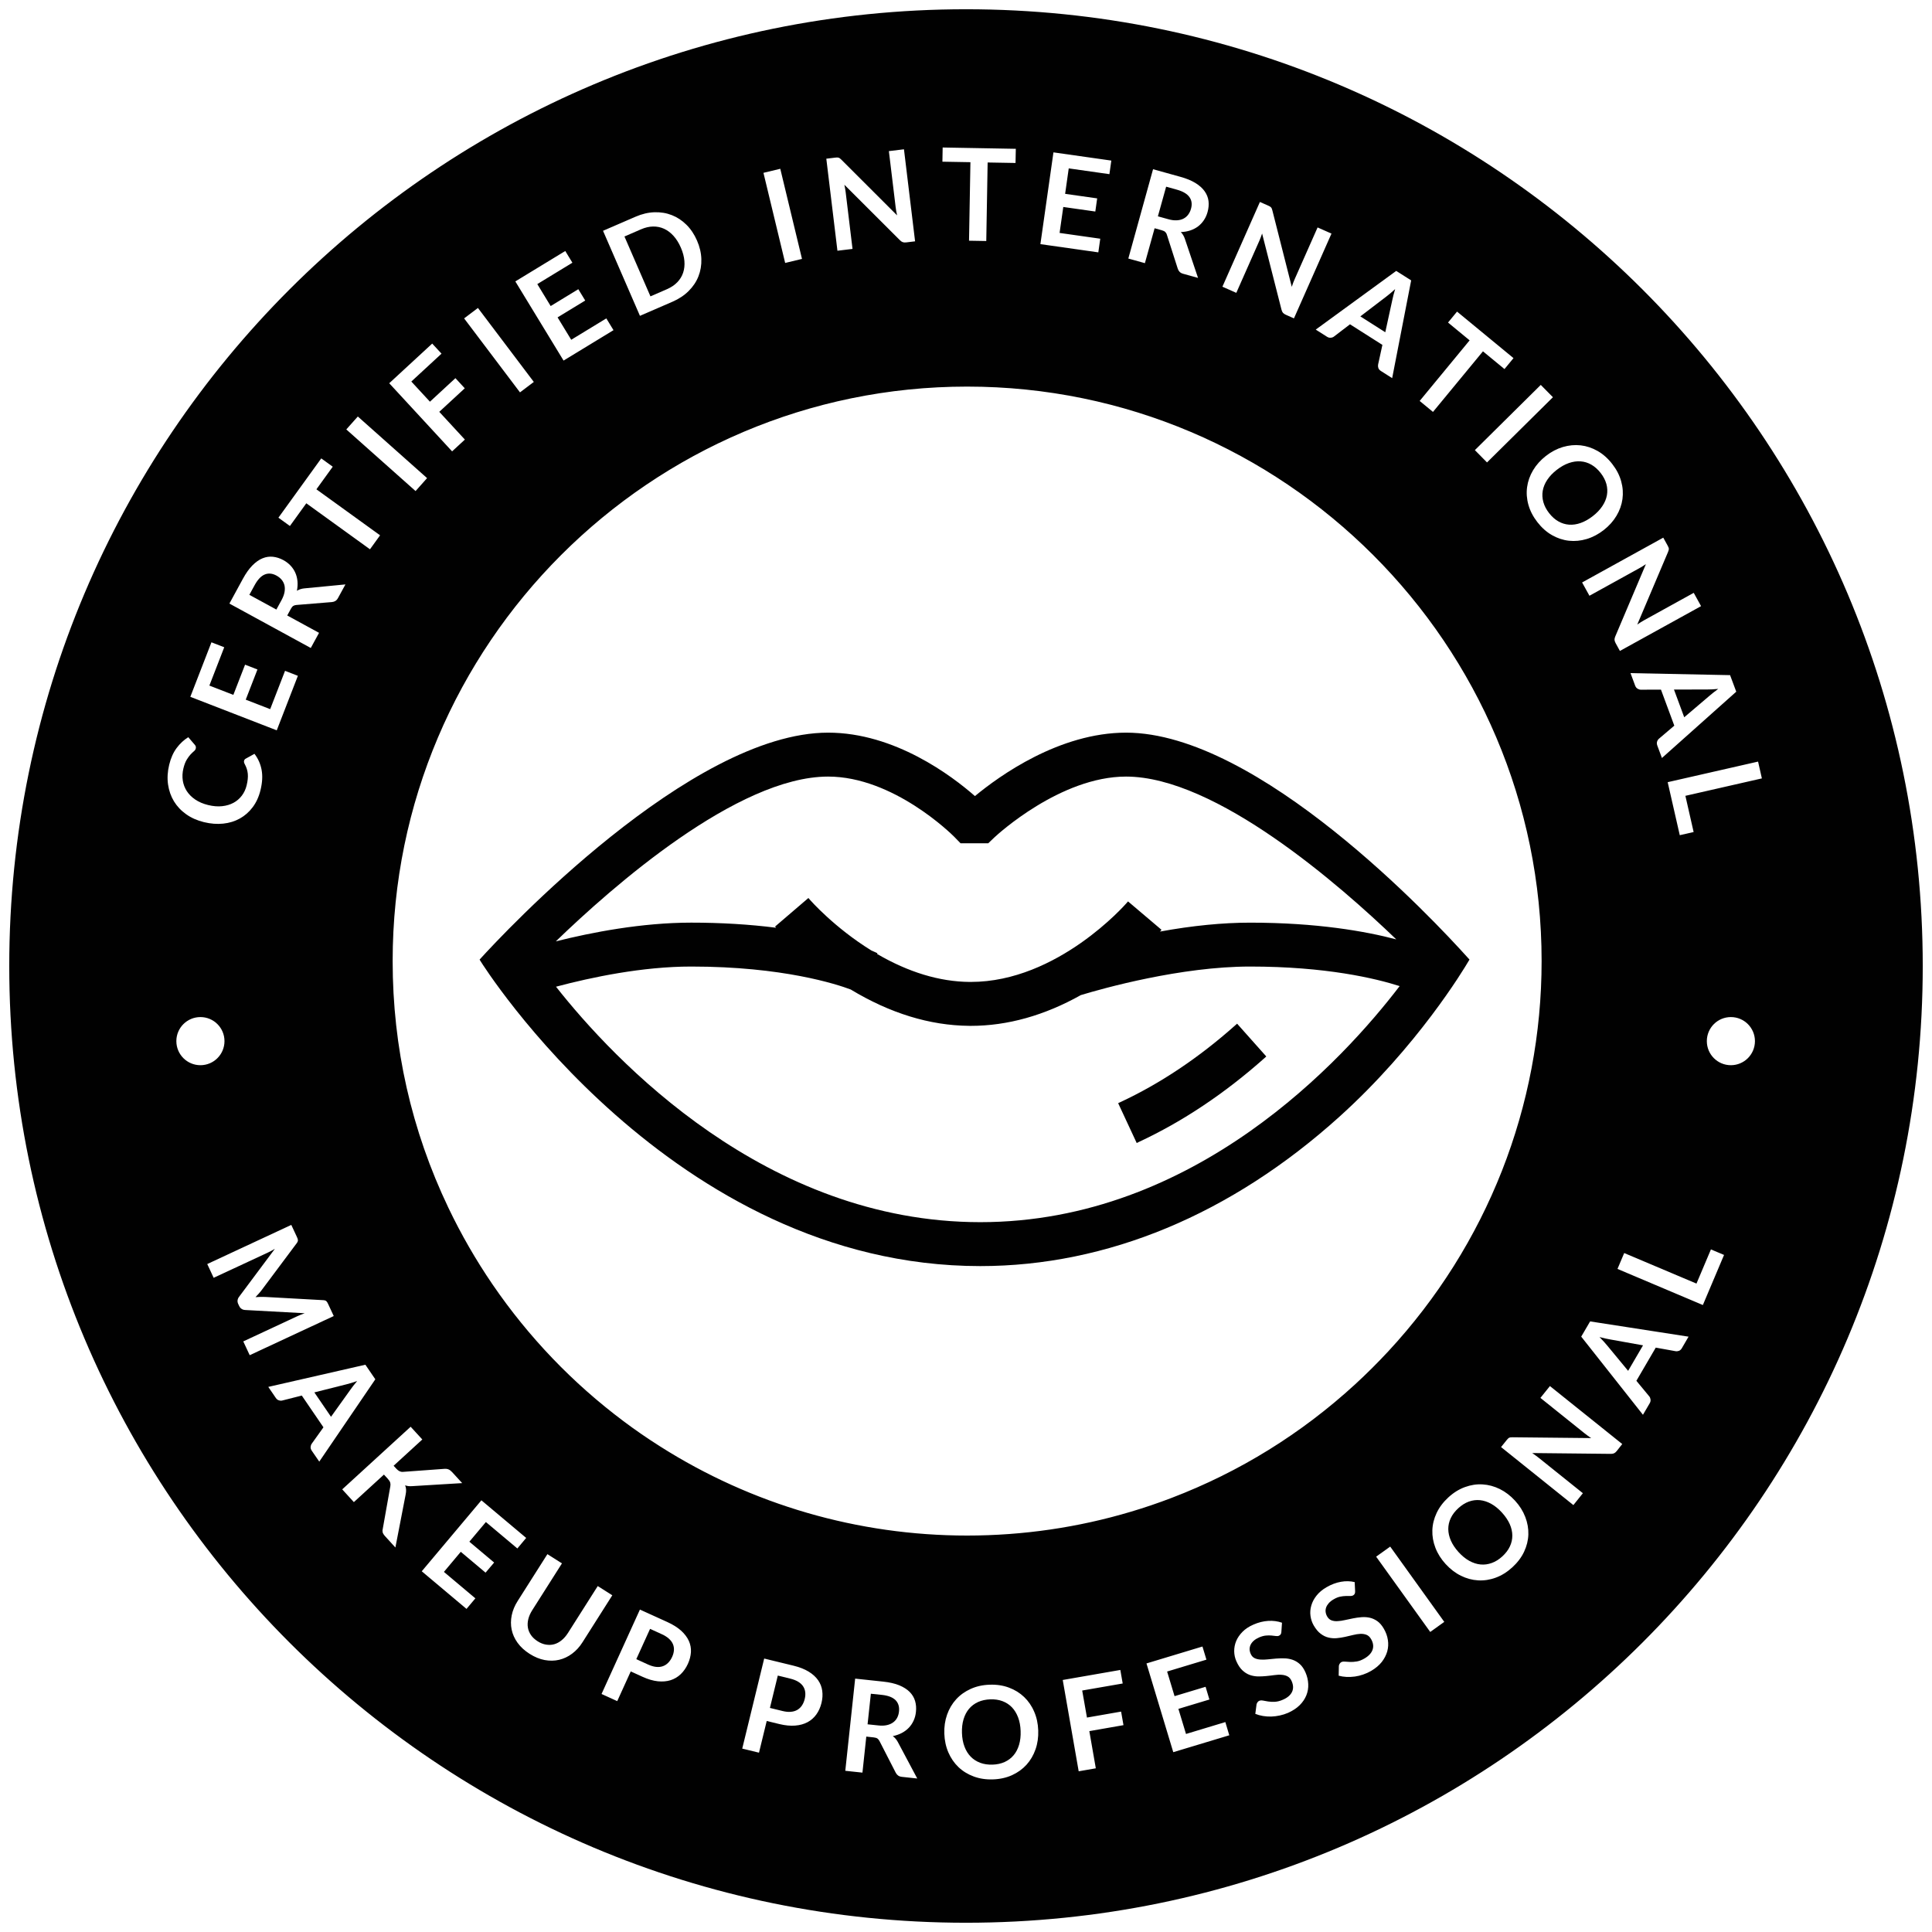 <?xml version="1.0" encoding="utf-8"?>
<!-- Generator: Adobe Illustrator 16.0.3, SVG Export Plug-In . SVG Version: 6.00 Build 0)  -->
<!DOCTYPE svg PUBLIC "-//W3C//DTD SVG 1.1//EN" "http://www.w3.org/Graphics/SVG/1.1/DTD/svg11.dtd">
<svg version="1.1" id="Layer_1" xmlns="http://www.w3.org/2000/svg" xmlns:xlink="http://www.w3.org/1999/xlink" x="0px" y="0px"
	 width="110px" height="110px" viewBox="0 0 110 110" enable-background="new 0 0 110 110" xml:space="preserve">
<g id="makeup">
	<g id="Makeup_Artistry_1_">
		<path fill="#010101" d="M55,0.527C24.916,0.527,0.527,24.916,0.527,55c0,30.085,24.388,54.473,54.473,54.473
			S109.473,85.085,109.473,55C109.473,24.916,85.085,0.527,55,0.527z M100.314,44.319l-4.355,0.992l0.469,2.061l-0.789,0.18
			l-0.688-3.018l5.146-1.172L100.314,44.319z M98.855,39.382l-4.231,3.775l-0.265-0.712c-0.028-0.08-0.032-0.153-0.012-0.219
			s0.057-0.122,0.107-0.167l0.874-0.743l-0.759-2.051l-1.146,0.003c-0.061,0.001-0.119-0.017-0.184-0.055
			c-0.063-0.037-0.109-0.095-0.139-0.173l-0.265-0.715l5.669,0.115L98.855,39.382z M94.699,30.612l0.249,0.451
			c0.021,0.039,0.036,0.071,0.048,0.099c0.012,0.027,0.018,0.054,0.02,0.079c0.002,0.025-0.002,0.053-0.01,0.082
			c-0.008,0.029-0.02,0.064-0.035,0.104l-1.752,4.132c0.069-0.05,0.139-0.096,0.209-0.139c0.069-0.042,0.135-0.081,0.197-0.115
			l2.809-1.551l0.418,0.757l-4.621,2.551l-0.244-0.444c-0.037-0.068-0.059-0.131-0.063-0.188c-0.003-0.056,0.012-0.121,0.043-0.194
			l1.744-4.115c-0.064,0.044-0.131,0.086-0.195,0.126s-0.125,0.076-0.182,0.106l-2.837,1.567l-0.418-0.757L94.699,30.612z
			 M89.997,25.356c0.334,0.038,0.655,0.145,0.966,0.322c0.309,0.177,0.586,0.423,0.83,0.738c0.246,0.315,0.415,0.644,0.51,0.987
			c0.096,0.343,0.118,0.68,0.073,1.012c-0.046,0.332-0.159,0.649-0.341,0.954c-0.182,0.305-0.424,0.575-0.729,0.813
			c-0.308,0.238-0.63,0.407-0.969,0.508s-0.676,0.133-1.01,0.097c-0.333-0.037-0.654-0.143-0.963-0.319
			c-0.309-0.176-0.586-0.422-0.83-0.737c-0.245-0.315-0.416-0.644-0.512-0.987c-0.097-0.343-0.121-0.682-0.075-1.015
			s0.159-0.652,0.341-0.957c0.182-0.304,0.424-0.575,0.729-0.813c0.306-0.238,0.627-0.407,0.967-0.508
			C89.326,25.351,89.662,25.319,89.997,25.356z M88.417,22.616l-3.752,3.713l-0.692-0.701l3.752-3.713L88.417,22.616z
			 M82.445,18.364l0.513-0.623l3.214,2.649l-0.513,0.623l-1.226-1.01l-2.845,3.45l-0.758-0.625l2.844-3.45L82.445,18.364z
			 M80.346,15.964l-1.082,5.566l-0.642-0.408c-0.072-0.046-0.119-0.101-0.144-0.167c-0.022-0.065-0.027-0.131-0.015-0.198
			l0.245-1.12l-1.845-1.173l-0.911,0.697c-0.046,0.037-0.105,0.06-0.18,0.068c-0.073,0.008-0.145-0.01-0.215-0.054l-0.644-0.409
			l4.582-3.341L80.346,15.964z M71.734,11.499l0.472,0.208c0.039,0.018,0.071,0.034,0.099,0.049
			c0.023,0.015,0.045,0.032,0.063,0.052s0.031,0.043,0.043,0.071c0.012,0.028,0.021,0.063,0.033,0.104l1.104,4.349
			c0.025-0.082,0.054-0.161,0.082-0.237c0.03-0.076,0.06-0.146,0.088-0.211l1.3-2.934l0.791,0.35l-2.137,4.827l-0.465-0.206
			c-0.07-0.031-0.125-0.069-0.162-0.112c-0.036-0.042-0.064-0.103-0.083-0.181l-1.103-4.331c-0.023,0.074-0.051,0.147-0.078,0.218
			c-0.027,0.072-0.055,0.137-0.079,0.195l-1.312,2.964l-0.791-0.35L71.734,11.499z M65.65,9.635l1.552,0.431
			c0.347,0.096,0.635,0.214,0.862,0.354c0.227,0.14,0.401,0.297,0.523,0.47c0.123,0.173,0.196,0.359,0.221,0.559
			c0.023,0.2,0.006,0.408-0.055,0.624c-0.047,0.171-0.117,0.326-0.21,0.464c-0.093,0.138-0.203,0.257-0.333,0.354
			c-0.129,0.098-0.277,0.174-0.441,0.229c-0.166,0.055-0.347,0.086-0.539,0.093c0.101,0.101,0.177,0.227,0.229,0.378l0.752,2.231
			l-0.852-0.236c-0.082-0.023-0.147-0.059-0.195-0.107s-0.084-0.109-0.107-0.181l-0.617-1.925c-0.021-0.072-0.055-0.127-0.096-0.167
			c-0.041-0.039-0.107-0.072-0.201-0.098l-0.404-0.112l-0.553,1.987l-0.944-0.263L65.65,9.635z M59.979,8.675l3.295,0.468
			l-0.109,0.773l-2.316-0.329l-0.205,1.449l1.824,0.259l-0.105,0.748l-1.824-0.259l-0.211,1.478l2.316,0.329l-0.11,0.777
			L59.236,13.9L59.979,8.675z M53.671,8.398l4.165,0.075L57.82,9.279l-1.588-0.028l-0.078,4.471l-0.982-0.017l0.08-4.471
			l-1.595-0.028L53.671,8.398z M47.558,8.974c0.043-0.005,0.08-0.008,0.109-0.008s0.056,0.004,0.081,0.012
			c0.024,0.008,0.048,0.021,0.072,0.039s0.052,0.042,0.083,0.073l3.174,3.172c-0.02-0.083-0.037-0.166-0.05-0.246
			c-0.014-0.081-0.024-0.156-0.033-0.226l-0.385-3.186L51.468,8.5l0.633,5.24l-0.504,0.061c-0.077,0.009-0.143,0.005-0.196-0.013
			c-0.054-0.018-0.108-0.056-0.164-0.112l-3.162-3.158c0.017,0.076,0.031,0.152,0.044,0.228c0.013,0.076,0.023,0.145,0.031,0.208
			l0.389,3.218l-0.859,0.104l-0.633-5.24L47.558,8.974z M44.426,9.61l1.236,5.131l-0.958,0.23L43.468,9.84L44.426,9.61z
			 M36.183,12.34c0.366-0.159,0.726-0.244,1.079-0.255c0.354-0.011,0.683,0.043,0.99,0.164c0.307,0.12,0.584,0.303,0.831,0.548
			s0.448,0.545,0.602,0.9c0.154,0.354,0.237,0.707,0.247,1.055c0.011,0.348-0.045,0.676-0.166,0.983s-0.307,0.585-0.557,0.834
			s-0.558,0.453-0.924,0.612l-1.849,0.802l-2.102-4.842L36.183,12.34z M32.184,14.291l0.406,0.667l-1.998,1.217l0.761,1.25
			l1.574-0.959l0.393,0.645l-1.574,0.959l0.777,1.275l1.998-1.217l0.409,0.67l-2.843,1.732l-2.746-4.508L32.184,14.291z
			 M27.212,17.534l3.181,4.212l-0.787,0.594l-3.181-4.212L27.212,17.534z M24.608,19.562l0.53,0.574l-1.719,1.587l1.06,1.148
			l1.451-1.34l0.532,0.577l-1.452,1.34l1.458,1.58l-0.727,0.671l-3.58-3.879L24.608,19.562z M20.373,23.714l3.943,3.508
			l-0.655,0.737l-3.944-3.509L20.373,23.714z M18.291,26.099l0.654,0.473l-0.93,1.287l3.625,2.619l-0.575,0.796l-3.625-2.619
			l-0.934,1.293l-0.654-0.473L18.291,26.099z M13.831,32.951c0.172-0.316,0.353-0.569,0.541-0.759s0.38-0.325,0.577-0.405
			c0.196-0.08,0.394-0.109,0.594-0.087c0.2,0.022,0.398,0.086,0.595,0.193c0.156,0.085,0.291,0.189,0.405,0.31
			c0.114,0.122,0.204,0.257,0.27,0.405s0.107,0.31,0.124,0.483c0.016,0.174,0.005,0.356-0.032,0.546
			c0.121-0.075,0.261-0.121,0.419-0.137l2.344-0.226l-0.423,0.775c-0.041,0.075-0.09,0.13-0.149,0.167
			c-0.059,0.036-0.125,0.057-0.201,0.063l-2.015,0.165c-0.076,0.006-0.137,0.024-0.184,0.055c-0.047,0.031-0.095,0.089-0.141,0.175
			l-0.201,0.369l1.811,0.988l-0.471,0.862l-4.633-2.528L13.831,32.951z M12.039,36.57l0.728,0.282l-0.846,2.182l1.365,0.529
			l0.667-1.719l0.705,0.273l-0.667,1.719l1.392,0.54l0.846-2.182l0.731,0.284l-1.203,3.104l-4.921-1.908L12.039,36.57z
			 M9.567,44.659c-0.05-0.354-0.028-0.727,0.066-1.117c0.092-0.38,0.234-0.699,0.425-0.954c0.191-0.256,0.412-0.46,0.662-0.615
			l0.366,0.427c0.024,0.026,0.043,0.056,0.057,0.091c0.014,0.035,0.015,0.078,0.002,0.13c-0.013,0.055-0.048,0.105-0.104,0.151
			c-0.057,0.047-0.12,0.108-0.191,0.183c-0.071,0.076-0.144,0.175-0.219,0.298c-0.075,0.123-0.138,0.288-0.188,0.493
			c-0.059,0.241-0.07,0.473-0.036,0.696c0.035,0.222,0.113,0.425,0.233,0.609c0.121,0.183,0.283,0.343,0.486,0.479
			c0.204,0.136,0.445,0.238,0.724,0.306c0.288,0.07,0.555,0.092,0.799,0.065c0.245-0.027,0.461-0.092,0.648-0.194
			c0.188-0.103,0.345-0.238,0.473-0.407c0.127-0.169,0.218-0.363,0.271-0.581c0.032-0.13,0.053-0.25,0.064-0.358
			c0.011-0.109,0.012-0.211,0.003-0.308c-0.009-0.096-0.029-0.188-0.058-0.28c-0.029-0.091-0.07-0.184-0.122-0.28
			c-0.016-0.029-0.026-0.058-0.033-0.087c-0.007-0.029-0.006-0.059,0.001-0.09c0.012-0.052,0.043-0.092,0.093-0.12l0.499-0.276
			c0.208,0.271,0.342,0.574,0.406,0.912c0.063,0.337,0.043,0.719-0.06,1.144c-0.092,0.381-0.241,0.708-0.444,0.979
			c-0.204,0.272-0.448,0.488-0.732,0.646c-0.284,0.159-0.601,0.257-0.95,0.293c-0.35,0.037-0.715,0.008-1.096-0.084
			c-0.385-0.094-0.723-0.243-1.012-0.449c-0.29-0.205-0.522-0.452-0.698-0.74C9.73,45.334,9.618,45.013,9.567,44.659z
			 M10.041,59.277c0-0.756,0.613-1.369,1.37-1.369c0.757,0,1.37,0.613,1.37,1.369c0,0.758-0.613,1.371-1.37,1.371
			C10.654,60.648,10.041,60.035,10.041,59.277z M13.851,76.374l3.09-1.44c0.058-0.025,0.122-0.054,0.191-0.082
			c0.07-0.028,0.142-0.057,0.216-0.082l-3.387-0.184c-0.077-0.004-0.145-0.023-0.204-0.063c-0.059-0.037-0.104-0.09-0.138-0.162
			l-0.057-0.12c-0.033-0.071-0.045-0.142-0.035-0.21c0.01-0.069,0.037-0.135,0.084-0.195l2.04-2.734
			c-0.068,0.043-0.137,0.082-0.205,0.117c-0.068,0.036-0.132,0.067-0.191,0.096l-3.09,1.438L11.8,71.969l4.785-2.228l0.313,0.671
			c0.018,0.04,0.033,0.074,0.044,0.104c0.011,0.03,0.018,0.059,0.02,0.086s-0.002,0.056-0.013,0.084
			c-0.011,0.029-0.028,0.062-0.053,0.094l-1.992,2.666c-0.053,0.07-0.11,0.141-0.171,0.207c-0.061,0.067-0.123,0.135-0.186,0.201
			c0.094-0.006,0.187-0.011,0.28-0.014c0.093-0.003,0.183-0.002,0.271,0.003l3.31,0.183c0.041,0.002,0.076,0.009,0.104,0.018
			c0.029,0.01,0.053,0.023,0.073,0.043s0.037,0.043,0.053,0.07c0.015,0.027,0.032,0.062,0.051,0.101l0.313,0.672l-4.785,2.229
			L13.851,76.374z M17.75,82.596c-0.048-0.07-0.07-0.141-0.065-0.21s0.026-0.133,0.064-0.188l0.667-0.933l-1.233-1.808l-1.112,0.282
			c-0.057,0.015-0.121,0.012-0.191-0.01c-0.07-0.021-0.129-0.065-0.175-0.135l-0.43-0.63l5.528-1.263l0.566,0.83l-3.191,4.687
			L17.75,82.596z M23.261,84.613c-0.069-0.008-0.134-0.021-0.195-0.045c0.033,0.078,0.051,0.16,0.055,0.244
			s-0.004,0.176-0.024,0.275l-0.585,3.021l-0.586-0.643c-0.079-0.086-0.125-0.162-0.14-0.226c-0.014-0.064-0.011-0.134,0.009-0.204
			l0.43-2.417c0.014-0.079,0.01-0.149-0.01-0.214c-0.021-0.063-0.069-0.137-0.145-0.219l-0.21-0.228l-1.712,1.567l-0.663-0.726
			l3.896-3.565l0.664,0.725l-1.634,1.496l0.155,0.17c0.063,0.066,0.124,0.115,0.184,0.143c0.06,0.028,0.125,0.041,0.196,0.035
			l2.343-0.171c0.099-0.009,0.182,0.002,0.249,0.031c0.068,0.028,0.136,0.081,0.205,0.155l0.572,0.625l-2.818,0.171
			C23.407,84.62,23.329,84.62,23.261,84.613z M27.646,89.54l-1.411-1.187l-0.96,1.144l1.791,1.506l-0.505,0.601l-2.548-2.142
			l3.396-4.041l2.549,2.142l-0.502,0.6l-1.792-1.505l-0.941,1.12l1.411,1.186L27.646,89.54z M32.574,94.152
			c-0.228,0.172-0.474,0.287-0.738,0.35s-0.539,0.066-0.825,0.014c-0.286-0.054-0.572-0.172-0.857-0.353
			c-0.286-0.183-0.514-0.392-0.684-0.627c-0.17-0.235-0.283-0.486-0.338-0.751c-0.055-0.264-0.054-0.535,0.003-0.815
			c0.057-0.278,0.17-0.551,0.338-0.814l1.694-2.669l0.829,0.525l-1.692,2.666c-0.108,0.17-0.183,0.34-0.224,0.506
			c-0.042,0.168-0.049,0.327-0.025,0.479c0.024,0.151,0.083,0.295,0.175,0.429c0.092,0.135,0.219,0.251,0.379,0.354
			c0.16,0.103,0.321,0.166,0.481,0.191c0.16,0.027,0.315,0.021,0.463-0.021c0.148-0.042,0.29-0.116,0.423-0.226
			c0.133-0.107,0.254-0.246,0.363-0.418l1.694-2.668l0.829,0.525l-1.694,2.67C33,93.766,32.802,93.982,32.574,94.152z
			 M39.165,94.734c-0.106,0.231-0.242,0.428-0.407,0.586c-0.166,0.158-0.357,0.272-0.576,0.343
			c-0.219,0.069-0.462,0.089-0.729,0.062c-0.268-0.029-0.558-0.113-0.87-0.256l-0.671-0.306l-0.769,1.692l-0.894-0.407l2.185-4.806
			l1.565,0.711c0.321,0.146,0.582,0.312,0.783,0.492c0.2,0.184,0.346,0.377,0.438,0.581c0.092,0.204,0.131,0.417,0.119,0.64
			C39.324,94.288,39.267,94.51,39.165,94.734z M46.772,96.959c-0.061,0.248-0.158,0.466-0.291,0.652
			c-0.133,0.186-0.3,0.334-0.502,0.443c-0.202,0.107-0.438,0.174-0.706,0.194c-0.269,0.022-0.569-0.007-0.903-0.088l-0.716-0.175
			l-0.44,1.805l-0.954-0.232l1.25-5.127l1.67,0.406c0.342,0.084,0.629,0.196,0.861,0.338c0.231,0.141,0.41,0.305,0.538,0.488
			s0.207,0.385,0.236,0.605C46.845,96.491,46.831,96.721,46.772,96.959z M51.346,101.166c-0.085-0.01-0.155-0.034-0.21-0.074
			c-0.056-0.04-0.102-0.094-0.136-0.16l-0.923-1.799c-0.035-0.068-0.075-0.117-0.122-0.15c-0.046-0.03-0.119-0.053-0.215-0.063
			l-0.417-0.045l-0.219,2.051l-0.977-0.104l0.562-5.248l1.6,0.171c0.358,0.038,0.661,0.108,0.908,0.208
			c0.248,0.104,0.446,0.229,0.595,0.378c0.149,0.151,0.252,0.323,0.309,0.517c0.057,0.194,0.073,0.4,0.048,0.623
			c-0.018,0.178-0.062,0.342-0.131,0.493s-0.159,0.286-0.271,0.404c-0.112,0.118-0.245,0.217-0.399,0.299
			c-0.154,0.081-0.327,0.142-0.517,0.181c0.116,0.082,0.211,0.194,0.287,0.334l1.106,2.079L51.346,101.166z M58.957,99.604
			c-0.117,0.334-0.288,0.625-0.514,0.875c-0.227,0.248-0.5,0.444-0.823,0.592c-0.323,0.146-0.685,0.227-1.084,0.24
			c-0.397,0.014-0.765-0.041-1.099-0.166c-0.334-0.123-0.623-0.302-0.866-0.533c-0.243-0.232-0.435-0.512-0.575-0.836
			c-0.14-0.325-0.217-0.683-0.23-1.068c-0.014-0.387,0.039-0.747,0.156-1.081c0.117-0.334,0.29-0.626,0.516-0.874
			c0.226-0.249,0.502-0.445,0.827-0.593c0.325-0.147,0.687-0.228,1.086-0.24c0.396-0.014,0.764,0.041,1.097,0.167
			c0.334,0.124,0.62,0.303,0.862,0.534c0.241,0.231,0.434,0.51,0.572,0.836c0.141,0.323,0.217,0.68,0.23,1.065
			C59.126,98.908,59.075,99.27,58.957,99.604z M62.391,100.68l-0.975,0.17l-0.908-5.199l3.279-0.571l0.135,0.771l-2.306,0.4
			l0.271,1.54l1.944-0.34l0.135,0.772l-1.944,0.34L62.391,100.68z M55.064,87.428c-6.206,0-12.251-1.755-17.481-5.076
			c-0.723-0.457-1.425-0.941-2.086-1.438c-2.896-2.169-5.4-4.784-7.446-7.773c-0.951-1.391-1.799-2.863-2.522-4.377
			c-2.105-4.408-3.173-9.134-3.173-14.045c0-18.035,14.673-32.708,32.708-32.708c18.036,0,32.709,14.673,32.709,32.708
			c0,8.264-3.104,16.158-8.739,22.23c-0.603,0.648-1.231,1.273-1.872,1.863c-3.069,2.816-6.589,4.996-10.461,6.474
			c-0.754,0.288-1.528,0.552-2.303,0.782C61.375,86.971,58.234,87.428,55.064,87.428z M66.801,99.762l-1.525-5.053l3.187-0.963
			l0.226,0.748l-2.238,0.676l0.423,1.402l1.767-0.533l0.217,0.725l-1.765,0.532l0.433,1.429l2.24-0.677L69.99,98.8L66.801,99.762z
			 M74.379,96.521c-0.082,0.205-0.209,0.394-0.381,0.565s-0.393,0.315-0.658,0.435c-0.154,0.066-0.313,0.117-0.476,0.152
			c-0.162,0.035-0.324,0.055-0.485,0.061c-0.162,0.004-0.318-0.008-0.473-0.033c-0.154-0.026-0.299-0.066-0.434-0.121l0.071-0.545
			c0.011-0.042,0.029-0.082,0.056-0.117c0.023-0.037,0.059-0.064,0.101-0.082c0.056-0.023,0.127-0.027,0.211-0.012
			c0.085,0.018,0.183,0.035,0.296,0.053c0.111,0.018,0.238,0.021,0.377,0.016c0.141-0.006,0.293-0.045,0.46-0.119
			c0.257-0.11,0.429-0.26,0.517-0.441c0.088-0.184,0.08-0.389-0.019-0.615c-0.056-0.128-0.134-0.218-0.231-0.27
			c-0.099-0.053-0.211-0.083-0.342-0.092c-0.128-0.011-0.268-0.004-0.418,0.018s-0.305,0.038-0.462,0.054
			c-0.157,0.017-0.317,0.022-0.479,0.021c-0.16-0.006-0.315-0.034-0.465-0.088c-0.147-0.055-0.287-0.145-0.416-0.268
			s-0.242-0.295-0.338-0.515c-0.078-0.177-0.117-0.364-0.121-0.562c-0.002-0.199,0.035-0.392,0.112-0.58
			c0.079-0.188,0.199-0.363,0.36-0.527c0.162-0.164,0.369-0.301,0.622-0.411c0.284-0.125,0.567-0.195,0.848-0.212
			c0.279-0.016,0.539,0.02,0.779,0.105l-0.035,0.521c-0.003,0.06-0.017,0.106-0.04,0.141s-0.059,0.063-0.104,0.081
			c-0.045,0.02-0.103,0.023-0.172,0.014c-0.072-0.01-0.154-0.02-0.248-0.028c-0.095-0.009-0.201-0.009-0.316,0.002
			c-0.116,0.01-0.243,0.045-0.383,0.104c-0.125,0.055-0.228,0.117-0.307,0.188c-0.078,0.068-0.139,0.146-0.179,0.227
			c-0.04,0.082-0.06,0.168-0.06,0.256c0.002,0.088,0.022,0.178,0.063,0.267c0.049,0.114,0.122,0.194,0.219,0.243
			c0.098,0.048,0.211,0.074,0.338,0.082c0.129,0.009,0.27,0.005,0.42-0.012c0.153-0.017,0.31-0.031,0.471-0.045
			c0.16-0.012,0.32-0.017,0.482-0.012c0.161,0.006,0.315,0.033,0.463,0.085c0.146,0.052,0.282,0.133,0.407,0.246
			c0.125,0.112,0.231,0.269,0.319,0.47c0.096,0.219,0.146,0.438,0.156,0.662C74.497,96.104,74.461,96.318,74.379,96.521z
			 M78.984,94.023c-0.06,0.211-0.164,0.412-0.313,0.604c-0.151,0.191-0.354,0.359-0.604,0.507c-0.146,0.085-0.297,0.153-0.455,0.207
			c-0.156,0.054-0.314,0.093-0.475,0.115c-0.16,0.021-0.318,0.028-0.474,0.021c-0.155-0.009-0.304-0.031-0.444-0.07l0.01-0.551
			c0.006-0.043,0.02-0.084,0.041-0.121c0.021-0.041,0.051-0.07,0.09-0.096c0.054-0.029,0.123-0.041,0.209-0.033
			s0.187,0.014,0.3,0.018c0.112,0.005,0.239-0.004,0.377-0.027c0.137-0.021,0.284-0.078,0.442-0.17
			c0.242-0.142,0.396-0.309,0.461-0.499c0.066-0.192,0.037-0.396-0.088-0.61c-0.069-0.119-0.156-0.199-0.261-0.24
			c-0.104-0.04-0.221-0.059-0.35-0.053c-0.13,0.007-0.267,0.028-0.414,0.065c-0.147,0.038-0.298,0.074-0.452,0.106
			c-0.156,0.035-0.313,0.059-0.475,0.074c-0.159,0.015-0.316,0.002-0.471-0.035c-0.154-0.036-0.303-0.108-0.445-0.217
			c-0.144-0.105-0.273-0.265-0.396-0.473c-0.096-0.166-0.156-0.348-0.183-0.544s-0.011-0.392,0.046-0.589
			c0.056-0.195,0.154-0.385,0.297-0.564c0.143-0.182,0.333-0.342,0.57-0.479c0.27-0.156,0.541-0.259,0.818-0.308
			c0.274-0.049,0.537-0.043,0.785,0.017l0.025,0.521c0.003,0.062-0.006,0.108-0.024,0.146s-0.05,0.066-0.092,0.092
			c-0.042,0.023-0.099,0.035-0.171,0.033s-0.154-0.002-0.249,0s-0.2,0.014-0.313,0.037c-0.115,0.023-0.238,0.072-0.367,0.148
			c-0.119,0.067-0.213,0.142-0.283,0.221c-0.07,0.08-0.121,0.162-0.151,0.246c-0.03,0.086-0.04,0.174-0.028,0.261
			c0.012,0.088,0.041,0.174,0.09,0.258c0.063,0.106,0.146,0.179,0.246,0.216c0.102,0.037,0.217,0.053,0.346,0.044
			c0.128-0.007,0.267-0.026,0.416-0.061c0.15-0.033,0.304-0.065,0.461-0.097c0.158-0.031,0.316-0.055,0.479-0.067
			s0.317-0.004,0.471,0.03c0.152,0.033,0.297,0.1,0.435,0.196c0.138,0.099,0.261,0.241,0.37,0.431c0.12,0.207,0.197,0.42,0.23,0.642
			C79.055,93.596,79.042,93.811,78.984,94.023z M81.432,92.917l-3.08-4.287l0.801-0.573l3.078,4.286L81.432,92.917z M86.775,88.35
			c-0.151,0.321-0.375,0.616-0.67,0.887c-0.295,0.27-0.608,0.465-0.943,0.588c-0.334,0.123-0.67,0.174-1.006,0.154
			s-0.662-0.106-0.979-0.264c-0.317-0.156-0.606-0.378-0.868-0.664c-0.261-0.285-0.455-0.594-0.582-0.924s-0.186-0.663-0.175-1
			s0.093-0.666,0.245-0.988c0.152-0.32,0.375-0.617,0.67-0.887s0.609-0.464,0.944-0.585c0.334-0.121,0.668-0.172,1.003-0.151
			c0.334,0.02,0.659,0.106,0.979,0.264c0.316,0.156,0.605,0.378,0.866,0.662c0.263,0.287,0.456,0.595,0.583,0.925
			c0.127,0.331,0.186,0.664,0.176,0.999C87.007,87.7,86.927,88.027,86.775,88.35z M92.051,82.615
			c-0.049,0.061-0.099,0.103-0.148,0.127c-0.051,0.025-0.117,0.037-0.196,0.035l-4.47-0.047c0.065,0.045,0.13,0.088,0.19,0.134
			c0.063,0.045,0.118,0.087,0.169,0.127l2.527,2.026l-0.541,0.676l-4.118-3.303l0.322-0.4c0.026-0.034,0.052-0.063,0.073-0.082
			c0.021-0.021,0.041-0.036,0.064-0.047c0.023-0.012,0.051-0.021,0.079-0.023c0.03-0.004,0.065-0.006,0.11-0.006l4.486,0.046
			c-0.072-0.045-0.143-0.092-0.207-0.142c-0.066-0.047-0.127-0.094-0.183-0.139l-2.503-2.007l0.541-0.674l4.118,3.301L92.051,82.615
			z M95.758,76.76c-0.043,0.073-0.097,0.123-0.16,0.149c-0.064,0.024-0.132,0.032-0.197,0.022l-1.129-0.203l-1.103,1.889
			l0.731,0.884c0.039,0.045,0.063,0.104,0.074,0.176c0.01,0.072-0.004,0.146-0.047,0.218l-0.384,0.657l-3.515-4.45l0.507-0.867
			l5.604,0.869L95.758,76.76z M96.954,74.303l-4.861-2.056l0.382-0.904l4.115,1.739l0.823-1.946l0.747,0.315L96.954,74.303z
			 M98.549,60.648c-0.757,0-1.369-0.613-1.369-1.371c0-0.756,0.612-1.369,1.369-1.369c0.756,0,1.37,0.613,1.37,1.369
			C99.919,60.035,99.305,60.648,98.549,60.648z"/>
		<g>
			<path fill="#010101" d="M19.705,78.822l-1.807,0.455l0.948,1.389l1.088-1.52c0.048-0.068,0.106-0.146,0.173-0.235
				c0.068-0.089,0.144-0.183,0.227-0.28c-0.122,0.042-0.236,0.079-0.343,0.112C19.884,78.775,19.789,78.803,19.705,78.822z"/>
			<path fill="#010101" d="M57.615,97.207c-0.149-0.154-0.328-0.271-0.536-0.35c-0.209-0.078-0.442-0.113-0.699-0.104
				c-0.258,0.011-0.489,0.06-0.692,0.152c-0.204,0.092-0.375,0.221-0.515,0.386c-0.139,0.166-0.244,0.365-0.313,0.598
				c-0.07,0.232-0.1,0.493-0.09,0.783c0.01,0.289,0.057,0.547,0.144,0.773c0.085,0.229,0.204,0.419,0.354,0.572
				c0.15,0.155,0.332,0.271,0.541,0.35s0.443,0.111,0.701,0.104s0.488-0.059,0.69-0.15s0.373-0.221,0.511-0.385
				c0.139-0.164,0.241-0.363,0.311-0.597c0.068-0.231,0.099-0.493,0.088-0.782c-0.01-0.289-0.058-0.548-0.143-0.774
				C57.881,97.555,57.764,97.363,57.615,97.207z"/>
			<path fill="#010101" d="M16.034,33.006c-0.078-0.092-0.174-0.17-0.292-0.234c-0.235-0.128-0.458-0.149-0.668-0.063
				c-0.21,0.086-0.402,0.289-0.576,0.607l-0.301,0.551l1.538,0.839l0.294-0.538c0.088-0.163,0.146-0.315,0.171-0.458
				c0.025-0.143,0.023-0.272-0.005-0.39C16.164,33.202,16.111,33.098,16.034,33.006z"/>
			<path fill="#010101" d="M38.085,93.3c-0.104-0.095-0.238-0.179-0.402-0.254l-0.671-0.305l-0.784,1.725l0.671,0.306
				c0.164,0.074,0.316,0.119,0.457,0.134s0.268,0.002,0.383-0.039c0.114-0.04,0.216-0.105,0.306-0.197
				c0.09-0.091,0.166-0.204,0.227-0.34c0.059-0.129,0.091-0.255,0.099-0.377c0.007-0.121-0.012-0.237-0.059-0.347
				C38.265,93.495,38.189,93.395,38.085,93.3z"/>
			<path fill="#010101" d="M45.723,96.008c-0.066-0.099-0.159-0.185-0.279-0.258c-0.12-0.073-0.268-0.131-0.442-0.174L44.285,95.4
				l-0.449,1.842l0.716,0.175c0.175,0.043,0.333,0.06,0.474,0.046c0.141-0.012,0.264-0.048,0.369-0.109
				c0.104-0.061,0.193-0.145,0.264-0.25c0.071-0.107,0.125-0.232,0.16-0.377c0.033-0.138,0.042-0.267,0.027-0.388
				C45.83,96.217,45.789,96.105,45.723,96.008z"/>
			<path fill="#010101" d="M51.081,97.801c0.056-0.107,0.091-0.227,0.104-0.359c0.029-0.267-0.037-0.479-0.197-0.643
				c-0.16-0.16-0.421-0.262-0.781-0.3l-0.624-0.065l-0.187,1.741l0.61,0.064c0.184,0.021,0.347,0.015,0.488-0.017
				c0.141-0.031,0.261-0.084,0.358-0.156C50.949,97.996,51.026,97.906,51.081,97.801z"/>
			<path fill="#010101" d="M37.974,16.465c0.236-0.103,0.432-0.234,0.587-0.394c0.155-0.16,0.266-0.342,0.334-0.545
				c0.068-0.204,0.092-0.426,0.072-0.668c-0.02-0.242-0.087-0.496-0.203-0.762c-0.116-0.266-0.255-0.488-0.418-0.668
				c-0.163-0.18-0.342-0.313-0.537-0.403c-0.195-0.089-0.404-0.132-0.626-0.128c-0.223,0.004-0.452,0.057-0.688,0.16l-0.941,0.408
				l1.48,3.409L37.974,16.465z"/>
			<path fill="#010101" d="M91.512,76.614l1.187,1.436l0.848-1.452l-1.84-0.33c-0.082-0.016-0.179-0.033-0.287-0.056
				s-0.226-0.052-0.351-0.085c0.09,0.092,0.173,0.18,0.248,0.262C91.393,76.471,91.457,76.546,91.512,76.614z"/>
			<path fill="#010101" d="M79.27,17.092c0.019-0.082,0.041-0.176,0.066-0.285c0.027-0.108,0.061-0.224,0.098-0.347
				c-0.096,0.086-0.186,0.166-0.271,0.239c-0.085,0.072-0.162,0.134-0.231,0.185l-1.48,1.13l1.42,0.903L79.27,17.092z"/>
			<path fill="#010101" d="M67.001,12.544c0.146-0.008,0.271-0.039,0.379-0.094c0.106-0.055,0.197-0.13,0.269-0.227
				c0.072-0.096,0.127-0.208,0.162-0.337c0.072-0.258,0.043-0.479-0.09-0.665c-0.132-0.186-0.371-0.327-0.722-0.424l-0.604-0.168
				l-0.469,1.688l0.592,0.164C66.695,12.531,66.855,12.552,67.001,12.544z"/>
			<path fill="#010101" d="M97.316,39.628c0.063-0.054,0.138-0.116,0.226-0.187c0.087-0.069,0.183-0.142,0.287-0.217
				c-0.129,0.011-0.248,0.02-0.36,0.026c-0.111,0.006-0.211,0.008-0.297,0.007l-1.863,0.003l0.584,1.579L97.316,39.628z"/>
			<path fill="#010101" d="M87.872,28.586c0.06,0.215,0.168,0.425,0.327,0.628c0.158,0.204,0.333,0.36,0.527,0.47
				c0.192,0.11,0.396,0.173,0.61,0.188c0.214,0.016,0.437-0.017,0.664-0.098c0.229-0.081,0.457-0.21,0.687-0.388
				c0.229-0.178,0.41-0.368,0.543-0.569c0.136-0.202,0.222-0.409,0.261-0.621c0.038-0.212,0.028-0.425-0.03-0.64
				c-0.061-0.215-0.168-0.424-0.327-0.627c-0.157-0.203-0.335-0.361-0.528-0.472s-0.398-0.174-0.614-0.189
				c-0.216-0.016-0.438,0.016-0.668,0.096c-0.229,0.08-0.458,0.208-0.687,0.386c-0.229,0.178-0.41,0.368-0.544,0.571
				c-0.134,0.202-0.219,0.41-0.256,0.622C87.8,28.156,87.813,28.37,87.872,28.586z"/>
			<path fill="#010101" d="M85.516,86.121c-0.195-0.214-0.398-0.38-0.609-0.497c-0.213-0.119-0.426-0.188-0.641-0.211
				c-0.214-0.021-0.426,0.006-0.635,0.081c-0.21,0.076-0.408,0.201-0.6,0.376c-0.19,0.174-0.334,0.36-0.43,0.563
				c-0.096,0.202-0.143,0.412-0.142,0.629c0.002,0.215,0.052,0.436,0.149,0.656c0.098,0.223,0.244,0.44,0.438,0.654
				c0.195,0.214,0.399,0.38,0.611,0.497c0.213,0.116,0.427,0.187,0.641,0.205c0.216,0.021,0.427-0.009,0.638-0.085
				c0.211-0.075,0.41-0.201,0.602-0.376c0.189-0.175,0.333-0.361,0.427-0.563c0.095-0.201,0.142-0.408,0.14-0.624
				c0-0.214-0.051-0.432-0.148-0.653C85.857,86.553,85.711,86.335,85.516,86.121z"/>
		</g>
		<path fill="#010101" d="M64.846,65.016c2.486-1.158,4.891-2.764,7.147-4.771l0.104-0.094l-1.662-1.867l-0.105,0.093
			c-2.074,1.847-4.273,3.317-6.54,4.373l-0.127,0.06l1.056,2.268L64.846,65.016z"/>
		<path fill="#010101" d="M83.613,54.723l0.054-0.089l-0.125-0.137c-1.921-2.134-11.885-12.783-19.429-12.783
			c-3.801,0-7.219,2.464-8.604,3.612c-1.311-1.149-4.563-3.612-8.36-3.612c-7.846,0-18.564,11.517-19.772,12.843l-0.071,0.078
			l0.055,0.09c0.107,0.174,10.879,17.361,28.453,17.361c7.211,0,14.283-2.941,20.451-8.509
			C80.706,59.568,83.325,55.214,83.613,54.723z M47.15,44.215c3.717,0,7.035,3.282,7.173,3.421l0.368,0.378l1.575-0.001l0.361-0.344
			c0.15-0.141,3.745-3.454,7.484-3.454c5.121,0,12.197,6.198,15.388,9.27c-1.761-0.465-4.517-0.953-8.324-0.953
			c-1.558,0-3.28,0.17-5.129,0.507l0.086-0.1l-1.907-1.617l-0.092,0.105c-0.039,0.044-3.904,4.479-8.858,4.48h-0.079
			c-1.705-0.016-3.474-0.552-5.258-1.593l0.019-0.041l-0.126-0.06c-0.019-0.009-0.098-0.045-0.212-0.092
			c-2.119-1.308-3.487-2.871-3.5-2.886l-0.092-0.107l-1.898,1.626l0.058,0.068c-1.519-0.193-3.142-0.291-4.831-0.291
			c-2.809,0-5.662,0.552-7.709,1.066C34.846,50.502,41.982,44.215,47.15,44.215z M39.354,55.031c5.224,0,8.29,1.009,9.082,1.307
			c2.239,1.354,4.505,2.048,6.736,2.069l0.104,0.001c2.083,0,4.192-0.59,6.263-1.752c1.284-0.389,5.699-1.625,9.636-1.625
			c4.315,0,7.13,0.671,8.515,1.113c-3.186,4.17-11.646,13.441-23.877,13.441c-12.204,0-20.872-9.238-24.156-13.406
			C33.665,55.645,36.567,55.031,39.354,55.031z"/>
	</g>
</g>
</svg>

